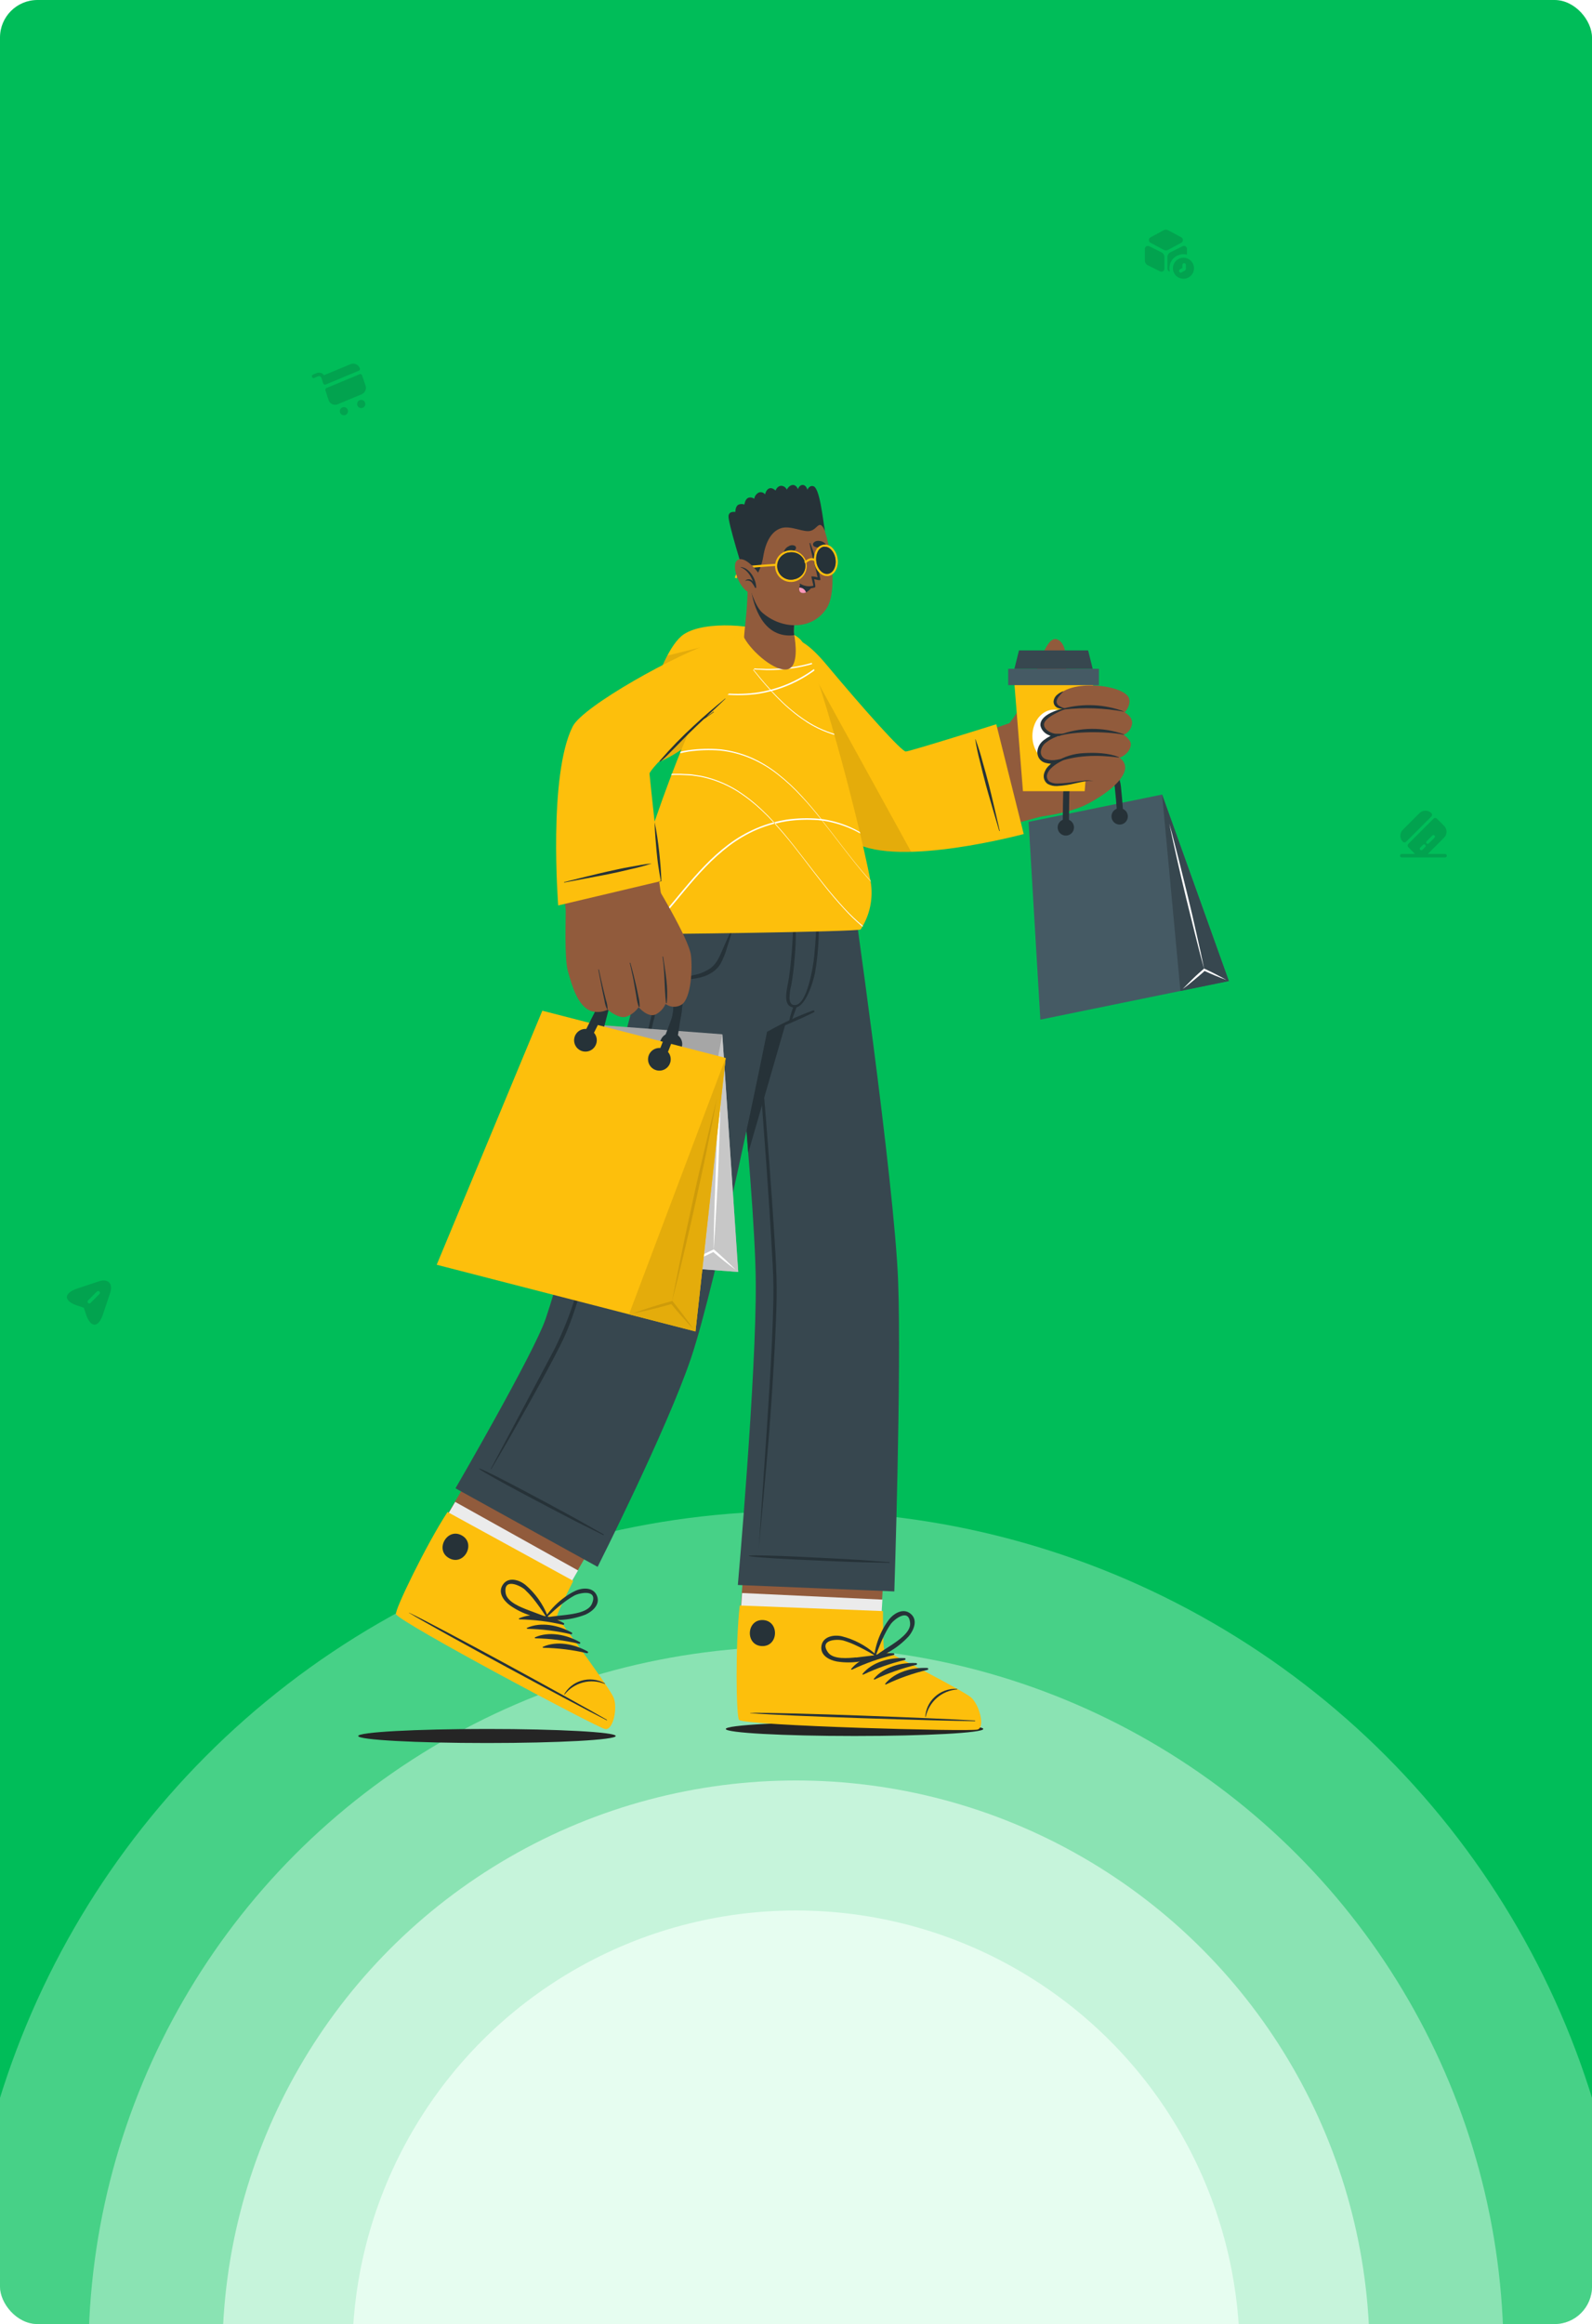 <svg width="680" height="992" viewBox="0 0 680 992" fill="none" xmlns="http://www.w3.org/2000/svg">
<g clip-path="url(#clip0_61_52503)">
<rect width="680" height="992" rx="16" fill="#00BD59"/>
<circle opacity="0.3" cx="340" cy="1001" r="356" fill="#EEFFF5"/>
<g opacity="0.4" filter="url(#filter0_d_61_52503)">
<circle cx="340" cy="1001" r="302.216" fill="#EEFFF5"/>
</g>
<g opacity="0.6" filter="url(#filter1_d_61_52503)">
<circle cx="340" cy="1001" r="245.017" fill="#EEFFF5"/>
</g>
<g opacity="0.8" filter="url(#filter2_d_61_52503)">
<circle cx="340" cy="1001" r="189.525" fill="#EEFFF5"/>
</g>
<g filter="url(#filter3_f_61_52503)">
<ellipse cx="365" cy="738" rx="55" ry="3" fill="#252525"/>
</g>
<g filter="url(#filter4_f_61_52503)">
<ellipse cx="208" cy="741" rx="55" ry="3" fill="#252525"/>
</g>
<path d="M319.581 642.679C319.581 642.679 315.217 702.419 315.217 702.463C315.217 714.099 315.305 724.427 315.886 729.722C315.88 729.75 315.88 729.78 315.886 729.809C315.886 731.065 316.174 732.304 316.73 733.431V733.504C320.207 735.875 413.708 739.075 416.995 738.086C420.282 737.096 417.751 727.627 414.217 724.601C410.682 721.576 375.423 704.354 375.423 704.354L379.147 644.628L319.581 642.679Z" fill="#915B3C"/>
<path d="M417.14 738.056C413.839 739.045 320.352 735.845 316.876 733.46V733.387C316.324 732.264 316.036 731.031 316.032 729.78C316.025 729.751 316.025 729.721 316.032 729.692C315.465 724.383 315.305 714.128 315.363 702.433C315.363 702.433 316.105 692.062 316.977 679.975L376.906 682.782L375.568 704.324C375.568 704.324 410.798 721.561 414.348 724.572C417.897 727.583 420.442 737.111 417.14 738.056Z" fill="#EBEBEB"/>
<path d="M417.548 738.245C414.188 739.235 319.246 736.602 315.726 734.173C314.374 733.256 314.068 701.43 315.988 685.298L377.154 687.684C377.154 687.684 377.066 704.092 377.794 704.455C383.801 707.539 411.584 721.809 414.784 724.543C418.275 727.612 420.908 737.256 417.548 738.245Z" fill="#FDBF0C"/>
<path d="M416.326 734.391C400.442 733.402 336.251 730.9 320.468 731.132C320.337 731.132 320.337 731.22 320.468 731.234C336.192 732.558 400.398 734.536 416.326 734.653C416.66 734.667 416.66 734.42 416.326 734.391Z" fill="#263238"/>
<path d="M408.791 720.892C407.024 720.782 405.254 721.038 403.591 721.647C401.929 722.255 400.411 723.202 399.133 724.427C396.81 726.605 395.419 729.596 395.249 732.776C395.249 732.878 395.424 732.878 395.438 732.776C396.107 729.657 397.768 726.837 400.172 724.74C402.577 722.643 405.595 721.379 408.777 721.14C408.809 721.141 408.842 721.13 408.866 721.108C408.891 721.087 408.906 721.056 408.908 721.023C408.91 720.99 408.898 720.958 408.877 720.934C408.855 720.909 408.824 720.894 408.791 720.892Z" fill="#263238"/>
<path d="M381.576 705.662C375.205 705.328 367.743 707.306 363.582 712.354C363.422 712.557 363.713 712.775 363.902 712.688C369.577 709.978 375.527 707.886 381.648 706.448C381.753 706.438 381.849 706.388 381.916 706.307C381.982 706.227 382.014 706.123 382.005 706.019C381.995 705.915 381.945 705.819 381.864 705.752C381.784 705.685 381.68 705.653 381.576 705.662Z" fill="#263238"/>
<path d="M386.405 707.757C380.048 707.437 372.586 709.401 368.426 714.463C368.266 714.652 368.543 714.884 368.746 714.797C374.421 712.087 380.37 709.995 386.492 708.557C386.586 708.532 386.668 708.474 386.722 708.393C386.777 708.313 386.801 708.216 386.791 708.12C386.78 708.023 386.736 707.934 386.665 707.867C386.594 707.801 386.502 707.762 386.405 707.757Z" fill="#263238"/>
<path d="M391.249 709.866C384.893 709.532 377.431 711.51 373.27 716.557C373.11 716.761 373.387 716.979 373.59 716.892C379.265 714.182 385.215 712.09 391.336 710.652C391.388 710.646 391.438 710.63 391.483 710.605C391.529 710.58 391.569 710.546 391.601 710.506C391.634 710.465 391.658 710.419 391.672 710.369C391.687 710.319 391.691 710.267 391.686 710.215C391.68 710.164 391.664 710.114 391.639 710.068C391.614 710.023 391.58 709.983 391.54 709.951C391.499 709.918 391.453 709.894 391.403 709.88C391.353 709.865 391.301 709.861 391.249 709.866Z" fill="#263238"/>
<path d="M396.093 711.961C389.736 711.641 382.274 713.605 378.114 718.667C377.954 718.856 378.23 719.089 378.419 719.001C384.1 716.293 390.054 714.201 396.18 712.761C396.274 712.736 396.355 712.678 396.41 712.598C396.465 712.517 396.489 712.42 396.478 712.324C396.468 712.227 396.423 712.138 396.353 712.071C396.282 712.005 396.19 711.966 396.093 711.961Z" fill="#263238"/>
<path d="M325.851 691.509C318.709 691.262 318.301 702.375 325.458 702.623C332.614 702.87 333.007 691.815 325.851 691.509Z" fill="#263238"/>
<path d="M389.081 688.935C385.969 686.142 381.809 688.586 379.728 691.291C378.759 692.555 377.898 693.898 377.154 695.306C375.4 698.545 374.186 702.048 373.561 705.677C373.5 705.945 373.461 706.218 373.445 706.492C373.418 706.562 373.418 706.64 373.445 706.71C373.445 706.943 373.372 707.161 373.343 707.365C373.342 707.39 373.348 707.415 373.358 707.439C373.369 707.462 373.384 707.483 373.404 707.5C373.423 707.516 373.446 707.528 373.471 707.535C373.495 707.542 373.521 707.543 373.546 707.539C373.579 707.694 373.655 707.837 373.765 707.951C373.876 708.064 374.017 708.143 374.172 708.179C374.25 708.213 374.334 708.23 374.419 708.23C374.504 708.23 374.588 708.213 374.666 708.179C375.947 707.365 377.285 706.565 378.638 705.75L379.35 705.328C382.68 703.491 385.687 701.123 388.252 698.317C390.347 695.728 392.092 691.51 389.081 688.935ZM380.776 702.172L377.648 704.194C376.645 704.848 375.656 705.503 374.739 706.201C374.621 706.263 374.509 706.336 374.405 706.419C374.303 706.506 374.172 706.579 374.056 706.666C374.056 706.535 374.157 706.434 374.201 706.303C375.205 703.815 376.107 701.284 377.285 698.884C377.488 698.39 377.75 697.91 377.997 697.43C378.72 695.971 379.546 694.566 380.47 693.226C381.925 691.19 388.398 686.084 388.747 693.037C388.921 696.819 383.452 700.368 380.776 702.172Z" fill="#263238"/>
<path d="M374.711 707.044C374.729 707.027 374.745 707.005 374.755 706.982C374.765 706.958 374.771 706.932 374.771 706.906C374.771 706.88 374.765 706.855 374.755 706.831C374.745 706.807 374.729 706.786 374.711 706.768L374.332 706.419L374.216 706.288C374.216 706.288 374.216 706.288 374.143 706.288L373.532 705.721C369.525 702.233 364.75 699.741 359.597 698.448C356.266 697.662 351.51 698.448 350.87 702.521C350.23 706.594 354.201 708.586 357.415 709.197C360.682 709.721 364.011 709.721 367.278 709.197C369.59 708.906 371.903 708.528 374.143 708.252C374.278 708.24 374.407 708.193 374.518 708.116C374.629 708.039 374.717 707.934 374.775 707.812C374.832 707.689 374.856 707.554 374.845 707.419C374.834 707.285 374.787 707.156 374.711 707.044ZM365.663 707.452C362.463 707.757 355.975 708.455 353.706 705.357C349.619 699.713 357.823 699.539 360.237 700.252C361.805 700.717 363.341 701.285 364.834 701.953C367.779 703.31 370.649 704.825 373.431 706.492L373.751 706.681H373.401H372.441C370.274 706.957 367.947 707.248 365.663 707.51V707.452Z" fill="#263238"/>
<path d="M315.159 676.542L381.998 679.291C381.998 679.291 385.096 585.979 383.612 546.705C381.998 504.071 363.67 377.173 363.67 377.173H308.396C308.396 377.173 322.52 504.566 322.81 547.229C323.116 586.779 315.159 676.542 315.159 676.542Z" fill="#37474F"/>
<path d="M352.818 377.173L319.61 492.085C315.683 437.727 308.41 377.173 308.41 377.173H352.818Z" fill="#263238"/>
<path d="M318.898 383.427L322.404 421.247L325.662 459.153C327.742 484.419 329.72 509.7 331.218 535.039C331.582 541.367 331.815 547.723 331.713 554.094C331.611 560.465 331.335 566.778 331.015 573.12C330.365 585.795 329.55 598.45 328.571 611.085C327.611 623.74 324.076 660.978 324.076 660.978C324.076 660.978 326.636 623.667 327.466 611.012C328.295 598.357 329.109 585.717 329.706 573.048C329.996 566.72 330.229 560.393 330.346 554.065C330.462 547.738 330.171 541.439 329.778 535.156C328.396 509.846 326.404 484.565 324.556 459.284L318.898 383.427Z" fill="#263238"/>
<path d="M379.917 666.781C369.735 666.098 372.644 666.141 362.462 665.574C357.459 665.283 324.643 663.45 319.959 664.003C319.937 664.011 319.918 664.026 319.904 664.046C319.891 664.065 319.883 664.089 319.883 664.112C319.883 664.136 319.891 664.159 319.904 664.179C319.918 664.198 319.937 664.213 319.959 664.221C324.585 665.21 357.429 666.461 362.419 666.651C372.601 667.029 369.692 666.811 379.874 667.087C379.909 667.082 379.941 667.067 379.966 667.042C379.991 667.018 380.007 666.985 380.012 666.951C380.017 666.916 380.01 666.881 379.993 666.85C379.976 666.82 379.95 666.795 379.917 666.781Z" fill="#263238"/>
<path d="M213.382 608.802L182.835 660.396C177.57 670.84 173.133 680.106 171.286 685.124C171.28 685.153 171.28 685.183 171.286 685.211C170.73 686.338 170.436 687.577 170.428 688.833C170.428 688.833 170.428 688.906 170.428 688.921C172.479 692.601 254.794 737.126 258.14 737.708C261.485 738.289 263.478 728.674 261.66 724.398C259.841 720.121 235.957 688.993 235.957 688.993L265.907 637.181L213.382 608.802Z" fill="#915B3C"/>
<path d="M258.27 737.692C254.881 737.096 172.609 692.6 170.558 688.891C170.556 688.857 170.556 688.823 170.558 688.789C170.568 687.537 170.861 686.304 171.416 685.182C173.278 680.178 177.715 670.912 182.966 660.454L194.428 641.079L246.895 670.33L236.102 689.022C236.102 689.022 259.957 720.15 261.804 724.427C263.652 728.703 261.586 738.289 258.27 737.692Z" fill="#EBEBEB"/>
<path d="M258.503 738.056C255.055 737.431 171.227 692.775 169.147 689.022C168.347 687.567 182.239 658.97 191.155 645.384L244.859 674.782C244.859 674.782 237.469 689.386 237.906 690.055C241.906 695.495 260.408 720.601 262.052 724.514C263.943 728.849 261.95 738.623 258.503 738.056Z" fill="#FDBF0C"/>
<path d="M259.128 734.027C245.339 726.056 189.002 695.204 174.762 688.382C174.646 688.382 174.602 688.382 174.762 688.47C188.246 696.659 244.844 727.045 259.041 734.246C259.303 734.406 259.419 734.187 259.128 734.027Z" fill="#263238"/>
<path d="M258.387 718.579C256.862 717.693 255.169 717.133 253.416 716.935C251.664 716.737 249.889 716.906 248.205 717.43C245.155 718.349 242.577 720.407 241.004 723.176C241.004 723.263 241.121 723.35 241.179 723.278C243.158 720.78 245.892 718.99 248.973 718.175C252.053 717.359 255.315 717.562 258.27 718.754C258.294 718.769 258.322 718.775 258.349 718.769C258.376 718.764 258.4 718.748 258.416 718.725C258.431 718.702 258.437 718.673 258.431 718.646C258.426 718.619 258.41 718.595 258.387 718.579Z" fill="#263238"/>
<path d="M240.815 692.804C235.259 689.677 227.724 688.106 221.731 690.782C221.498 690.899 221.731 691.219 221.862 691.219C228.152 691.331 234.413 692.111 240.539 693.546C240.63 693.557 240.721 693.537 240.799 693.489C240.877 693.442 240.937 693.369 240.969 693.284C241.001 693.198 241.003 693.104 240.975 693.017C240.947 692.93 240.891 692.855 240.815 692.804Z" fill="#263238"/>
<path d="M244.219 696.848C238.662 693.721 231.128 692.15 225.135 694.826C224.902 694.928 225.047 695.263 225.266 695.263C231.552 695.368 237.808 696.148 243.928 697.59C244.02 697.605 244.115 697.588 244.196 697.542C244.277 697.496 244.34 697.424 244.374 697.337C244.408 697.25 244.411 697.154 244.383 697.065C244.355 696.976 244.297 696.899 244.219 696.848Z" fill="#263238"/>
<path d="M247.608 700.891C242.066 697.749 234.517 696.193 228.524 698.869C228.291 698.971 228.451 699.291 228.655 699.306C234.947 699.403 241.209 700.184 247.332 701.633C247.43 701.67 247.539 701.666 247.635 701.622C247.73 701.579 247.804 701.499 247.841 701.4C247.878 701.302 247.874 701.193 247.83 701.098C247.787 701.002 247.707 700.928 247.608 700.891Z" fill="#263238"/>
<path d="M250.998 704.921C245.441 701.793 237.906 700.237 231.913 702.913C231.681 703.015 231.826 703.335 232.044 703.35C238.335 703.451 244.596 704.226 250.721 705.663C250.812 705.673 250.904 705.653 250.982 705.606C251.06 705.558 251.119 705.486 251.151 705.4C251.183 705.315 251.185 705.221 251.158 705.134C251.13 705.047 251.073 704.972 250.998 704.921Z" fill="#263238"/>
<path d="M197.177 655.348C190.893 651.945 185.54 661.705 191.882 665.123C198.224 668.542 203.504 658.767 197.177 655.348Z" fill="#263238"/>
<path d="M254.983 681.182C253.456 677.298 248.641 677.632 245.572 679.131C244.134 679.821 242.761 680.639 241.47 681.574C238.465 683.691 235.822 686.28 233.644 689.24C233.466 689.46 233.306 689.693 233.164 689.938C233.134 689.958 233.108 689.983 233.088 690.013C233.068 690.043 233.054 690.077 233.048 690.113C232.902 690.302 232.786 690.477 232.669 690.651C232.654 690.673 232.645 690.698 232.642 690.725C232.64 690.751 232.644 690.778 232.654 690.802C232.664 690.827 232.68 690.848 232.7 690.865C232.721 690.882 232.745 690.893 232.771 690.898C232.73 691.053 232.734 691.216 232.783 691.368C232.832 691.521 232.924 691.655 233.048 691.757C233.11 691.813 233.184 691.855 233.264 691.88C233.345 691.906 233.43 691.913 233.513 691.902L238.153 691.495H238.982C242.783 691.334 246.532 690.552 250.081 689.182C253.092 687.829 256.481 684.862 254.983 681.182ZM241.659 689.327L237.95 689.749C236.771 689.88 235.579 690.026 234.415 690.215H234.022H233.6L233.891 689.967C235.884 688.178 237.833 686.316 239.957 684.687C240.364 684.353 240.801 684.033 241.237 683.713C242.537 682.733 243.903 681.844 245.324 681.051C247.55 679.873 255.608 678.142 252.83 684.571C251.346 688.164 244.859 688.906 241.659 689.327Z" fill="#263238"/>
<path d="M234.051 690.986C234.168 690.986 234.241 690.869 234.197 690.753C234.154 690.588 234.096 690.427 234.022 690.273V690.098C233.935 689.822 233.833 689.56 233.731 689.298C231.704 684.384 228.544 680.018 224.509 676.556C221.877 674.374 217.236 672.891 214.851 676.309C212.465 679.727 215.127 683.218 217.76 685.197C220.45 687.107 223.425 688.58 226.575 689.56C228.771 690.331 231.011 691.015 233.15 691.786C233.263 691.803 233.379 691.795 233.49 691.762C233.6 691.729 233.702 691.673 233.788 691.597C233.874 691.52 233.942 691.426 233.987 691.321C234.033 691.215 234.055 691.101 234.051 690.986ZM225.775 687.32C222.778 686.171 216.655 683.902 216 680.12C214.851 673.254 222.255 676.789 224.131 678.462C225.325 679.578 226.447 680.768 227.491 682.026C229.516 684.557 231.404 687.193 233.15 689.924C233.222 690.017 233.29 690.115 233.353 690.215L233.033 690.098L232.146 689.72C230.051 688.891 227.913 688.149 225.775 687.32Z" fill="#263238"/>
<path d="M358.012 377.129C357.765 378.263 353.895 396.184 349.895 411.588C346.986 422.847 343.975 432.738 342.259 433.756C340.309 434.905 330.826 439.109 327.64 440.433C327.64 440.433 306.301 546.981 295.028 580.073C284.628 610.62 255.26 668.803 255.26 668.803L194.56 635.275C194.56 635.275 227.928 577.819 233.048 562.982C241.005 539.97 270.78 427.705 270.78 427.705C270.78 427.705 270.547 392.533 282.417 377.187L358.012 377.129Z" fill="#37474F"/>
<path d="M257.863 654.941C248.932 649.966 251.565 651.275 242.59 646.388C238.226 644.002 209.324 628.322 204.771 626.809C204.684 626.809 204.596 626.925 204.684 626.998C208.436 629.907 237.586 645.035 242.023 647.362C251.085 652.075 248.54 650.621 257.66 655.232C257.893 655.305 258.023 655.043 257.863 654.941Z" fill="#263238"/>
<path d="M286.795 417.857C288.497 417.421 290.33 417.29 292.075 417.014C293.53 416.781 294.883 416.534 296.279 416.228C298.949 415.744 301.481 414.681 303.697 413.116C306.112 411.225 307.334 408.374 308.498 405.639C309.196 404.01 309.952 402.395 310.636 400.781C310.985 399.995 311.349 399.21 311.712 398.439C312.202 397.529 312.639 396.591 313.021 395.631C313.021 395.486 313.298 395.559 313.239 395.631C313.005 396.294 312.806 396.969 312.643 397.653L311.945 400.01C311.509 401.464 311.087 402.817 310.621 404.199C309.938 406.728 308.962 409.169 307.712 411.472C305.123 415.588 300.526 417.29 295.915 417.814C294.592 417.988 293.268 418.076 291.93 418.148C290.256 418.301 288.571 418.301 286.897 418.148C286.847 418.121 286.81 418.076 286.791 418.022C286.772 417.969 286.774 417.91 286.795 417.857Z" fill="#263238"/>
<path d="M347.32 431.298C340.543 433.761 333.992 436.808 327.742 440.404C327.509 440.549 327.742 440.927 327.931 440.811C334.52 437.989 341.24 435.269 347.669 432.083C347.755 432.026 347.817 431.941 347.845 431.842C347.874 431.743 347.866 431.638 347.825 431.544C347.783 431.45 347.71 431.374 347.617 431.329C347.525 431.284 347.42 431.273 347.32 431.298Z" fill="#263238"/>
<path d="M349.299 386.147C349.299 385.929 348.877 385.871 348.877 386.147C348.884 393.502 348.515 400.853 347.771 408.17C347.466 411.574 344.746 430.323 338.855 428.956C337.865 428.738 337.4 427.763 337.211 426.28C337.223 424.314 337.487 422.359 337.996 420.461C338.651 416.534 339.175 412.592 339.451 408.635C340.133 401.248 340.05 393.809 339.204 386.438C339.204 386.388 339.184 386.34 339.148 386.305C339.113 386.269 339.065 386.249 339.015 386.249C338.964 386.249 338.916 386.269 338.881 386.305C338.845 386.34 338.825 386.388 338.825 386.438C339.001 396.685 338.403 406.93 337.036 417.087C336.294 421.959 333.836 429.305 338.942 430.061C344.047 430.818 347.509 418.512 348.135 415.152C349.776 405.575 350.167 395.825 349.299 386.147Z" fill="#263238"/>
<path d="M339.014 429.436C338.489 430.7 338.046 431.998 337.691 433.32C337.308 434.342 337.12 435.428 337.138 436.52C337.138 436.723 337.429 436.753 337.545 436.607C338.153 435.643 338.613 434.594 338.912 433.494C339.363 432.302 339.829 431.109 340.251 429.887C340.31 429.723 340.303 429.542 340.229 429.384C340.155 429.226 340.022 429.103 339.858 429.043C339.694 428.983 339.513 428.991 339.355 429.065C339.197 429.139 339.074 429.272 339.014 429.436Z" fill="#263238"/>
<path d="M209.687 626.911C218.56 610.183 232.524 584.073 236.858 575.797C240.932 567.601 244.238 559.045 246.735 550.24C252.234 532.377 257.441 514.437 262.357 496.42C267.274 478.402 271.885 460.288 276.191 442.076C277.282 437.524 278.474 432.985 279.347 428.389C280.132 423.753 280.132 419.017 279.347 414.381C278.676 410.045 278.642 405.635 279.245 401.29C279.941 396.967 280.962 392.702 282.3 388.533C282.998 386.337 283.754 384.169 284.496 381.987C284.52 381.948 284.556 381.918 284.598 381.902C284.641 381.885 284.688 381.884 284.731 381.897C284.775 381.91 284.813 381.938 284.839 381.976C284.865 382.013 284.877 382.058 284.875 382.104C282.184 390.831 279.434 399.806 280.016 409.13C280.293 413.625 281.471 418.017 281.398 422.527C281.115 427.012 280.354 431.454 279.129 435.778C274.891 454.057 270.333 472.274 265.456 490.427C260.578 508.58 255.419 526.637 249.979 544.596C247.332 553.323 244.844 562.211 241.091 570.56C237.339 578.91 223.098 604.481 213.541 620.816L209.876 627.013C209.803 627.173 209.614 627.042 209.687 626.911Z" fill="#263238"/>
<path d="M336.993 290.246C342.302 312.734 355.044 345.623 363.815 355.703C373.576 366.976 417.781 356.008 445.04 348.43C450.465 346.975 440.24 305.607 434.538 307.498C419.643 312.473 388.093 324.953 385.082 323.236C382.565 321.782 363.263 299.178 353.386 285.839C337.633 264.675 333.24 274.406 336.993 290.246Z" fill="#915B3C"/>
<path d="M433.738 348.983C428.938 347.921 423.134 316.109 426.465 312.356C427.705 311.211 429.088 310.234 430.581 309.447C434.922 303.961 438.435 297.87 441.011 291.366C443.818 283.511 447.091 271.526 451.367 272.878C457.607 274.828 455.295 290.479 453.433 299.381C458.146 297.926 462.349 297.068 464.968 297.475C473.695 298.828 472.575 338.539 464.793 343.004C457.331 347.281 438.523 350.059 433.738 348.983Z" fill="#915B3C"/>
<path d="M524.882 418.759L444.37 435.225L439.352 350.815L496.372 339.15L524.882 418.759Z" fill="#455A64"/>
<path d="M496.372 339.15L504.198 422.992L524.882 418.759L496.372 339.15Z" fill="#37474F"/>
<path d="M456.56 353.186H453.942C453.942 353.114 453.942 345.913 454.116 338.641C454.251 335.189 455.692 331.918 458.146 329.488C460.601 327.057 463.886 325.65 467.339 325.549C472.11 325.346 477.972 327.906 478.786 335.731C479.645 344.153 479.819 348.168 479.819 348.343L477.201 348.444C477.201 348.444 477.026 344.328 476.168 335.993C475.557 329.957 471.266 327.964 467.44 328.124C464.656 328.199 462.004 329.328 460.019 331.282C458.035 333.237 456.866 335.872 456.749 338.655C456.604 345.943 456.56 353.114 456.56 353.186Z" fill="#263238"/>
<path d="M505.158 422.134C506.612 420.679 508.067 419.225 509.521 417.77C510.976 416.315 512.547 414.963 514.103 413.595L514.322 413.406L514.569 413.537C516.14 414.279 517.711 414.992 519.253 415.821C520.795 416.65 522.336 417.421 523.849 418.294C522.205 417.712 520.591 417.072 518.976 416.403C517.362 415.734 515.791 415.035 514.205 414.308H514.671C513.129 415.763 511.572 417.028 509.987 418.352C508.401 419.676 506.83 420.956 505.158 422.134Z" fill="white"/>
<path d="M514.423 413.93C512.969 408.766 511.674 403.588 510.365 398.41C509.056 393.231 507.79 388.024 506.51 382.831C505.23 377.638 504.037 372.431 502.859 367.209L501.114 359.383C500.561 356.765 499.979 354.161 499.441 351.543C500.168 354.117 500.896 356.707 501.521 359.281L503.514 367.049C504.837 372.242 506.074 377.434 507.368 382.627C508.663 387.82 509.827 393.028 511.005 398.25C512.183 403.472 513.361 408.679 514.423 413.93Z" fill="white"/>
<path d="M458.669 352.474C458.808 353.15 458.743 353.853 458.482 354.492C458.221 355.132 457.777 355.68 457.205 356.066C456.632 356.453 455.958 356.662 455.268 356.665C454.577 356.669 453.901 356.468 453.325 356.087C452.749 355.706 452.298 355.163 452.031 354.526C451.763 353.89 451.691 353.188 451.822 352.51C451.954 351.832 452.283 351.208 452.769 350.717C453.255 350.227 453.876 349.891 454.553 349.754C455.459 349.569 456.402 349.752 457.174 350.262C457.946 350.772 458.484 351.567 458.669 352.474Z" fill="#263238"/>
<path d="M481.666 347.775C481.804 348.452 481.739 349.154 481.479 349.794C481.218 350.433 480.773 350.981 480.201 351.368C479.629 351.755 478.955 351.963 478.264 351.967C477.574 351.971 476.898 351.769 476.321 351.389C475.745 351.008 475.295 350.465 475.027 349.828C474.76 349.191 474.687 348.489 474.819 347.811C474.95 347.133 475.28 346.51 475.766 346.019C476.252 345.528 476.873 345.193 477.549 345.055C478.456 344.871 479.399 345.053 480.17 345.563C480.942 346.073 481.48 346.869 481.666 347.775Z" fill="#263238"/>
<path d="M467.12 289.795L463.309 337.724H436.937L433.126 289.795H467.12Z" fill="#FDBF0C"/>
<path d="M469.389 285.475H430.639V292.457H469.389V285.475Z" fill="#455A64"/>
<path d="M466.727 285.475H433.286L435.25 277.62H464.778L466.727 285.475Z" fill="#37474F"/>
<path d="M459.28 314.189C459.28 320.4 455.178 325.447 450.131 325.447C445.083 325.447 440.967 320.4 440.967 314.189C440.967 307.978 445.069 302.916 450.131 302.916C455.193 302.916 459.28 307.963 459.28 314.189Z" fill="white"/>
<path d="M451.163 298.028C448.937 302.043 454.945 302.392 454.945 302.392C454.945 302.392 446.217 303.992 445.49 309.025C444.763 314.058 452.094 314 452.617 314.014C452.152 314.101 444.152 315.789 443.963 320.909C443.773 326.029 451.105 325.127 451.57 325.055C451.163 325.273 445.752 328.284 446.537 332.211C447.832 338.946 461.767 331.615 467.003 333.477C467.003 333.477 464.851 342.699 464.836 342.975C464.836 342.975 478.247 336.269 480.386 329.084C480.711 328.042 480.671 326.92 480.272 325.904C479.872 324.888 479.137 324.039 478.189 323.498C478.189 323.498 482.757 321.811 483.018 317.796C483.149 315.716 479.964 313.665 479.964 313.665C480.975 313.229 481.848 312.524 482.487 311.626C483.125 310.728 483.505 309.673 483.586 308.574C483.586 305.665 480.4 304.094 480.4 304.094C480.4 304.094 483.193 301.054 482.262 298.115C480.4 292.166 455.934 289.446 451.163 298.028Z" fill="#915B3C"/>
<path d="M479.935 303.745C480.008 303.745 480.052 303.658 479.935 303.628C471.808 300.628 462.96 300.172 454.567 302.319C454.306 302.392 454.32 302.858 454.567 302.828C463.023 301.901 471.569 302.209 479.935 303.745Z" fill="#263238"/>
<path d="M480.095 313.621C480.182 313.621 480.211 313.491 480.095 313.447C471.104 310.232 461.259 310.34 452.342 313.752C452.036 313.869 451.891 314.305 452.254 314.174C458.436 312.152 472.298 312.065 480.095 313.621Z" fill="#263238"/>
<path d="M451.032 325.52C459.76 322.262 468.691 322.145 477.855 323.338C477.986 323.338 477.986 323.193 477.855 323.149C473.491 321.345 467.6 321.185 462.989 321.462C458.694 321.634 454.518 322.922 450.872 325.2C450.77 325.302 450.843 325.578 451.032 325.52Z" fill="#263238"/>
<path d="M454.815 302.276C454.495 302.363 454.975 302.727 454.669 302.828C453.346 303.25 445.607 306.48 445.942 309.461C446.174 311.847 449.549 313.185 451.033 313.2H454.8L451.251 314.48C449.676 315.038 448.202 315.848 446.887 316.88C446.251 317.322 445.715 317.894 445.317 318.559C444.918 319.223 444.665 319.965 444.574 320.735C444.495 321.451 444.664 322.173 445.053 322.779C445.442 323.386 446.028 323.84 446.713 324.066C448.254 324.54 449.891 324.615 451.469 324.284L455.833 323.513L451.949 325.666C450.891 326.267 449.914 327.001 449.04 327.847C448.161 328.618 447.529 329.629 447.222 330.757C447.116 331.272 447.152 331.807 447.326 332.304C447.5 332.801 447.806 333.242 448.211 333.579C449.235 334.185 450.411 334.483 451.6 334.437C454.181 334.385 456.754 334.132 459.295 333.68C460.59 333.491 461.884 333.302 463.193 333.186C464.494 332.986 465.823 333.066 467.092 333.419C465.811 333.207 464.501 333.252 463.237 333.549C461.957 333.768 460.677 334.044 459.411 334.32C456.851 334.962 454.236 335.362 451.6 335.513C450.174 335.616 448.749 335.303 447.498 334.611C446.858 334.16 446.364 333.531 446.078 332.802C445.791 332.073 445.723 331.276 445.884 330.509C446.215 329.09 446.965 327.803 448.036 326.815C449.014 325.85 450.114 325.019 451.309 324.342L451.818 325.724C449.956 326.142 448.017 326.072 446.189 325.52C445.186 325.178 444.333 324.5 443.774 323.6C443.27 322.717 443.032 321.706 443.091 320.691C443.206 319.718 443.524 318.78 444.025 317.937C444.526 317.095 445.199 316.368 446 315.803C447.467 314.697 449.103 313.833 450.844 313.243L451.062 314.552C449.156 314.48 445.244 313.389 444.414 309.723C443.993 304.792 453.186 302.567 454.815 302.276Z" fill="#263238"/>
<path d="M454.946 302.378C454.027 302.142 453.149 301.77 452.342 301.272C452.016 301.077 451.748 300.8 451.564 300.468C451.38 300.136 451.287 299.761 451.295 299.381C451.434 298.556 451.808 297.789 452.371 297.17C452.953 296.457 453.607 295.716 454.306 295.017C453.326 295.31 452.419 295.805 451.644 296.472C451.191 296.823 450.814 297.262 450.534 297.761C450.254 298.261 450.078 298.812 450.015 299.381C449.999 300 450.171 300.608 450.509 301.127C450.853 301.608 451.328 301.982 451.877 302.203C452.854 302.591 453.931 302.652 454.946 302.378Z" fill="#263238"/>
<path d="M425.548 309.141L437.272 356.008C437.272 356.008 384.02 370.365 365.11 359.659C357.313 355.296 339.8 307.876 335.305 291.177C330.811 274.479 336.135 263.54 352.862 283.526C369.59 303.512 385.14 320.822 386.9 320.778C388.66 320.735 425.548 309.141 425.548 309.141Z" fill="#FDBF0C"/>
<path d="M416.559 315.6C417.081 318.832 417.766 322.036 418.61 325.2C419.381 328.502 420.253 331.775 421.111 335.062C421.97 338.35 425.824 351.324 426.784 354.568C426.778 354.586 426.776 354.605 426.778 354.623C426.78 354.642 426.787 354.66 426.798 354.675C426.809 354.691 426.823 354.703 426.84 354.712C426.856 354.721 426.875 354.725 426.893 354.725C426.912 354.725 426.931 354.721 426.947 354.712C426.964 354.703 426.978 354.691 426.989 354.675C427 354.66 427.007 354.642 427.009 354.623C427.011 354.605 427.009 354.586 427.003 354.568C426.246 351.252 423.235 338.16 422.377 334.96C421.519 331.76 420.69 328.531 419.744 325.331C418.898 322.052 417.884 318.818 416.704 315.643C416.675 315.512 416.559 315.512 416.559 315.6Z" fill="#263238"/>
<path opacity="0.1" d="M389.183 363.587C379.655 363.834 370.855 362.874 365.167 359.659C357.371 355.296 339.858 307.89 335.377 291.177C332.468 280.515 333.632 272.18 339.174 272.777L389.183 363.587Z" fill="black"/>
<path d="M331.742 271.016C323.567 266.653 301.079 264.704 292.031 270.784C280.598 278.449 270.067 322.887 274.736 325.52C283.056 330.204 311.857 304.385 318.141 293.795C324.425 283.206 331.742 271.016 331.742 271.016Z" fill="#FDBF0C"/>
<path opacity="0.1" d="M331.741 271.017C331.741 271.017 324.468 283.191 318.141 293.795C311.813 304.399 283.056 330.16 274.736 325.506C271.07 323.44 276.83 295.396 285.034 279.846L327.45 269.315C328.934 269.736 330.372 270.306 331.741 271.017Z" fill="black"/>
<path d="M273.078 398.657C273.325 398.919 366.754 397.784 367.626 396.722C371.587 390.659 373.1 383.319 371.859 376.183C365.619 344.401 349.051 284.239 342.898 274.275C339.044 268.049 323.436 265.911 316.716 271.686C304.163 282.377 279.507 345.637 271.158 378.54C268.176 390.133 272.816 398.424 273.078 398.657Z" fill="#FDBF0C"/>
<path d="M368.586 395.224C368.527 395.341 368.459 395.452 368.382 395.559C365.557 393.169 362.894 390.594 360.411 387.849C357.327 384.504 354.389 381.013 351.582 377.434C345.938 370.307 340.629 362.889 334.752 355.979C333.458 354.525 332.163 352.983 330.825 351.514L330.345 350.99C328.774 349.288 327.159 347.63 325.457 346.044C322.165 342.924 318.58 340.128 314.752 337.695C310.896 335.311 306.717 333.493 302.344 332.299C301.238 332.051 300.162 331.702 299.042 331.542L295.696 331.048C294.576 330.902 293.442 330.917 292.307 330.844L290.62 330.771H288.918C288.191 330.771 287.463 330.771 286.722 330.844C286.794 330.669 286.867 330.48 286.925 330.291C287.58 330.291 288.249 330.291 288.903 330.291H290.62L292.322 330.378C293.471 330.451 294.62 330.378 295.74 330.597L299.129 331.106C300.264 331.28 301.355 331.644 302.475 331.891C306.88 333.121 311.087 334.973 314.97 337.39C318.802 339.855 322.388 342.685 325.676 345.841C327.406 347.47 329.065 349.186 330.665 350.946L331.145 351.485C332.439 352.939 333.705 354.394 334.956 355.848C340.774 362.83 346.127 370.191 351.8 377.289C354.622 380.853 357.618 384.329 360.644 387.66C363.126 390.35 365.779 392.876 368.586 395.224ZM367.248 355.106C365.835 354.303 364.378 353.58 362.884 352.939C358.981 351.253 354.865 350.113 350.651 349.55H350.273L349.691 349.477C345.133 349.101 340.548 349.228 336.018 349.855C334.22 350.129 332.438 350.498 330.679 350.961C330.571 350.983 330.464 351.012 330.359 351.048C327.8 351.721 325.296 352.586 322.868 353.637C318.673 355.455 314.708 357.765 311.057 360.518C307.428 363.285 304.024 366.335 300.875 369.638C294.518 376.183 288.991 383.442 283.041 390.293C280.493 393.28 277.763 396.107 274.867 398.759H275.87C278.585 396.239 281.149 393.563 283.551 390.744C289.514 383.849 295.027 376.605 301.34 370.089C304.475 366.82 307.854 363.795 311.45 361.041C315.048 358.32 318.954 356.03 323.086 354.219C325.583 353.136 328.16 352.251 330.796 351.572H331.116C332.759 351.15 334.403 350.801 336.061 350.525C340.541 349.885 345.077 349.739 349.589 350.088L350.709 350.234H351.102C355.104 350.795 359.016 351.876 362.738 353.448C364.353 354.121 365.923 354.899 367.437 355.776C367.364 355.499 367.364 355.31 367.248 355.106ZM371.888 376.183C371.881 376.126 371.881 376.067 371.888 376.009C370.579 374.554 369.328 373.1 368.077 371.645C362.258 364.721 356.876 357.332 351.233 350.205V350.103C351.073 349.899 350.913 349.695 350.738 349.506C348.12 346.175 345.371 342.917 342.491 339.79C339.435 336.409 336.102 333.29 332.527 330.466C328.979 327.591 325.066 325.199 320.89 323.353C316.684 321.538 312.234 320.352 307.682 319.833C303.124 319.457 298.539 319.584 294.009 320.211C292.918 320.385 291.842 320.574 290.765 320.807C290.678 321.055 290.576 321.287 290.474 321.535C291.682 321.244 292.889 321.011 294.111 320.807C298.591 320.167 303.127 320.021 307.639 320.371C312.146 320.856 316.557 322.003 320.73 323.775C324.899 325.58 328.812 327.928 332.367 330.757C335.938 333.56 339.27 336.654 342.331 340.008C345.24 343.048 347.858 346.204 350.447 349.448L350.927 350.059L351.174 350.365C356.847 357.477 362.2 364.823 368.033 371.82C369.386 373.405 370.739 374.991 372.15 376.533C371.932 376.445 371.917 376.314 371.888 376.183ZM347.683 285.577C344.305 288.047 340.661 290.131 336.818 291.788C334.323 292.86 331.751 293.74 329.123 294.421L328.788 294.508C327.145 294.93 325.501 295.265 323.843 295.541C319.364 296.185 314.827 296.336 310.315 295.992C307.591 295.7 304.899 295.165 302.271 294.392L302.053 294.843C304.733 295.644 307.478 296.209 310.257 296.53C314.815 296.906 319.4 296.779 323.93 296.152C325.719 295.861 327.508 295.497 329.268 295.032C329.378 295.016 329.486 294.987 329.588 294.945C332.147 294.277 334.651 293.416 337.08 292.37C340.889 290.715 344.508 288.652 347.873 286.217C347.829 285.999 347.756 285.781 347.683 285.577ZM356.309 313.214C352.414 312.031 348.689 310.349 345.225 308.21C341.397 305.778 337.811 302.982 334.519 299.861C332.818 298.276 331.203 296.617 329.632 294.901L329.167 294.377C327.814 292.923 326.519 291.468 325.225 289.912C323.93 288.355 322.926 287.163 321.806 285.766L321.341 285.199C318.693 281.868 316.104 278.479 313.515 275.089C313.458 275.155 313.405 275.223 313.355 275.293C315.901 278.58 318.432 281.882 321.021 285.141L321.472 285.708C322.635 287.163 323.814 288.617 325.021 290.072C326.228 291.526 327.537 292.981 328.832 294.436C328.977 294.61 329.137 294.785 329.312 294.959C330.897 296.719 332.556 298.436 334.287 300.065C337.582 303.222 341.172 306.056 345.007 308.531C348.575 310.755 352.425 312.492 356.455 313.694C356.401 313.57 356.353 313.444 356.309 313.316V313.214ZM346.753 282.944C340.96 284.597 334.972 285.468 328.948 285.533H327.261L325.559 285.461C324.439 285.461 323.305 285.461 322.185 285.257L321.341 285.141H321.021L318.824 284.821C317.704 284.646 316.628 284.297 315.522 284.05C313.305 283.454 311.136 282.691 309.035 281.766L308.831 282.144C310.962 283.091 313.159 283.879 315.406 284.501C316.512 284.763 317.603 285.112 318.737 285.301L321.472 285.708H321.806H322.126C323.261 285.853 324.41 285.853 325.545 285.926L327.261 286.013H328.963C333.528 285.974 338.079 285.487 342.549 284.559C344.003 284.253 345.458 283.89 346.913 283.468C346.851 283.311 346.797 283.151 346.753 282.988V282.944Z" fill="white"/>
<path d="M315.319 542.923L216.771 535.505L238.721 436.214L308.512 441.48L315.319 542.923Z" fill="#A6A6A6"/>
<path d="M308.512 441.48L289.995 541.018L315.32 542.923L308.512 441.48Z" fill="#C7C7C7"/>
<path d="M256.365 444.898L252.888 444.011C252.888 443.924 255.317 434.411 257.863 424.81C260.612 414.439 271.085 410.017 279.682 411.719C286.067 413.014 293.02 418.308 291.522 429C289.937 440.447 288.86 445.815 288.817 446.047L285.296 445.335C285.296 445.335 286.402 439.822 287.973 428.505C289.122 420.287 284.075 416.257 278.969 415.239C272.06 413.785 263.579 417.377 261.368 425.712C258.779 435.313 256.394 444.796 256.365 444.898Z" fill="#263238"/>
<path d="M291.391 540.348C293.515 539.068 295.755 537.905 297.908 536.741C300.06 535.577 302.344 534.486 304.584 533.425L304.89 533.279L305.152 533.497C306.722 534.879 308.293 536.246 309.806 537.686C311.319 539.127 312.861 540.596 314.315 542.05C312.599 540.843 310.941 539.563 309.312 538.254C307.683 536.945 306.068 535.621 304.468 534.268H305.035C302.814 535.364 300.565 536.416 298.286 537.425C296.002 538.501 293.733 539.49 291.391 540.348Z" fill="white"/>
<path d="M304.817 533.89C304.817 527.461 305.021 521.032 305.21 514.602C305.399 508.173 305.661 501.758 305.879 495.329C306.097 488.9 306.446 482.485 306.795 476.07L307.333 466.426C307.552 463.226 307.741 460.011 307.988 456.811C307.988 460.026 307.901 463.241 307.842 466.455L307.595 476.099C307.421 482.529 307.144 488.943 306.926 495.373C306.708 501.802 306.359 508.217 306.01 514.646C305.661 521.075 305.297 527.475 304.817 533.89Z" fill="white"/>
<path d="M259.39 444.636C259.355 445.576 259.042 446.485 258.491 447.247C257.94 448.009 257.175 448.59 256.293 448.918C255.412 449.245 254.453 449.304 253.538 449.087C252.623 448.869 251.793 448.385 251.152 447.697C250.512 447.008 250.091 446.144 249.941 445.216C249.791 444.287 249.92 443.335 250.311 442.48C250.703 441.625 251.339 440.905 252.139 440.411C252.939 439.917 253.868 439.671 254.808 439.705C256.069 439.755 257.258 440.301 258.117 441.225C258.976 442.149 259.433 443.376 259.39 444.636Z" fill="#263238"/>
<path d="M291.406 445.873C291.368 446.812 291.053 447.719 290.5 448.479C289.947 449.239 289.181 449.818 288.3 450.143C287.418 450.469 286.46 450.525 285.546 450.307C284.632 450.088 283.803 449.603 283.164 448.913C282.526 448.224 282.105 447.361 281.957 446.433C281.808 445.505 281.938 444.554 282.329 443.699C282.721 442.845 283.357 442.126 284.157 441.632C284.957 441.139 285.885 440.894 286.824 440.927C287.45 440.95 288.066 441.096 288.635 441.357C289.205 441.618 289.717 441.989 290.143 442.448C290.568 442.908 290.899 443.447 291.116 444.035C291.333 444.622 291.431 445.247 291.406 445.873Z" fill="#263238"/>
<path d="M297.064 568.32L186.53 539.854L231.651 431.414L309.952 451.575L297.064 568.32Z" fill="#FDBF0C"/>
<path d="M309.952 451.575L268.671 561.004L297.065 568.32L309.952 451.575Z" fill="#FDBF0C"/>
<path opacity="0.1" d="M309.952 451.575L268.671 561.004L297.065 568.32L309.952 451.575Z" fill="black"/>
<path d="M251.695 444.84L248.437 443.226C248.437 443.138 252.917 434.193 257.514 425.189C262.488 415.472 273.863 413.334 281.994 416.883C288.075 419.545 293.835 426.309 290.053 436.622C285.995 447.662 283.769 452.782 283.667 452.986L280.336 451.531C280.336 451.531 282.62 446.28 286.635 435.371C289.544 427.443 285.384 422.352 280.525 420.228C273.951 417.319 264.758 419.05 260.757 426.861C256.175 435.836 251.739 444.753 251.695 444.84Z" fill="#263238"/>
<g opacity="0.1">
<path d="M270.387 560.596C273.078 559.564 275.812 558.691 278.532 557.818C281.252 556.945 284.031 556.16 286.794 555.418L287.187 555.302L287.42 555.607C288.875 557.498 290.446 559.375 291.871 561.324C293.297 563.273 294.78 565.193 296.104 567.215C294.402 565.484 292.787 563.695 291.187 561.877C289.587 560.058 288.031 558.226 286.504 556.364L287.115 556.567C284.365 557.353 281.587 558.022 278.809 558.764C276.031 559.506 273.223 560.015 270.387 560.596Z" fill="black"/>
<path d="M286.955 555.913C288.322 548.64 289.864 541.367 291.318 534.094C292.773 526.821 294.431 519.548 295.988 512.275C297.544 505.002 299.246 497.729 300.948 490.558L303.522 479.721C304.424 476.114 305.282 472.448 306.228 468.899C305.559 472.565 304.773 476.172 304.104 479.838L301.908 490.776C300.453 498.049 298.78 505.322 297.224 512.595C295.668 519.868 293.966 527.141 292.264 534.327C290.562 541.512 288.816 548.712 286.955 555.913Z" fill="black"/>
</g>
<path d="M254.75 445.247C254.509 446.175 253.999 447.01 253.284 447.647C252.569 448.284 251.681 448.696 250.733 448.828C249.784 448.961 248.818 448.81 247.955 448.393C247.092 447.977 246.373 447.314 245.887 446.489C245.401 445.663 245.171 444.712 245.225 443.756C245.28 442.8 245.616 441.881 246.193 441.116C246.769 440.351 247.56 439.774 248.464 439.458C249.368 439.143 250.346 439.102 251.273 439.342C251.89 439.499 252.47 439.777 252.98 440.16C253.489 440.543 253.917 441.022 254.241 441.571C254.564 442.12 254.775 442.727 254.862 443.358C254.95 443.989 254.912 444.631 254.75 445.247Z" fill="#263238"/>
<path d="M286.329 453.379C286.088 454.306 285.578 455.141 284.863 455.778C284.148 456.416 283.261 456.827 282.312 456.96C281.363 457.092 280.397 456.941 279.534 456.525C278.672 456.108 277.952 455.445 277.466 454.62C276.98 453.794 276.75 452.843 276.804 451.887C276.859 450.931 277.195 450.012 277.772 449.247C278.348 448.482 279.139 447.906 280.043 447.59C280.947 447.274 281.925 447.233 282.852 447.473C283.47 447.631 284.049 447.909 284.559 448.291C285.068 448.674 285.497 449.153 285.82 449.702C286.143 450.251 286.354 450.859 286.442 451.49C286.529 452.121 286.491 452.763 286.329 453.379Z" fill="#263238"/>
<path d="M305.791 275.337C295.056 279.701 251.186 303.759 246.153 311.702C236.917 326.044 240.117 376.285 241.557 387.646C242.182 392.591 282.983 389.842 282.692 384.518C282.489 380.925 274.838 335.135 276.001 331.324C277.165 327.513 302.679 301.781 317.326 289.403C331.218 277.606 328.541 266.173 305.791 275.337Z" fill="#915B3C"/>
<path d="M291.231 428.767C290.183 429.441 288.954 429.779 287.709 429.735C286.464 429.69 285.262 429.266 284.264 428.519C283.432 430.464 281.944 432.054 280.06 433.014C276.656 434.556 272.787 429.901 272.787 429.901C271.507 431.749 269.696 433.164 267.594 433.96C264.191 435.109 259.58 430.963 259.58 430.963C257.466 432.001 255.05 432.244 252.772 431.647C246.765 429.814 244.277 420.534 242.59 414.643C240.903 408.752 241.805 390.54 241.615 387.005L279.289 376.14C279.289 376.14 294.155 400.431 295.101 407.617C295.901 413.683 295.13 426.032 291.231 428.767Z" fill="#915B3C"/>
<path d="M284.787 428.083C285.486 421.436 284.176 414.992 283.245 408.388C283.245 408.357 283.233 408.328 283.211 408.306C283.19 408.284 283.16 408.272 283.129 408.272C283.098 408.272 283.069 408.284 283.047 408.306C283.025 408.328 283.013 408.357 283.013 408.388C284.016 414.89 283.725 421.479 284.467 428.04C284.461 428.082 284.473 428.125 284.499 428.159C284.525 428.193 284.563 428.216 284.605 428.221C284.648 428.227 284.691 428.216 284.725 428.19C284.759 428.164 284.782 428.126 284.787 428.083Z" fill="#263238"/>
<path d="M273.209 429.683C273.215 428.162 273.025 426.646 272.641 425.174C272.336 423.589 272.001 422.003 271.638 420.432C270.92 417.271 270.125 414.139 269.252 411.035C269.252 410.905 268.99 410.919 269.019 411.035C269.732 414.177 270.474 417.334 270.983 420.505C271.274 422.085 271.55 423.671 271.812 425.261C271.98 426.768 272.316 428.252 272.816 429.683C272.837 429.716 272.866 429.744 272.9 429.762C272.935 429.781 272.973 429.791 273.012 429.791C273.051 429.791 273.09 429.781 273.124 429.762C273.159 429.744 273.188 429.716 273.209 429.683Z" fill="#263238"/>
<path d="M259.522 430.832C259.51 429.453 259.264 428.086 258.794 426.789C258.431 425.334 258.082 423.879 257.747 422.498C257.063 419.588 256.38 416.767 255.798 413.886C255.798 413.741 255.536 413.77 255.565 413.886C256.147 416.796 256.685 419.705 257.282 422.701L258.198 427.065C258.365 428.404 258.764 429.703 259.376 430.905C259.376 430.905 259.507 430.905 259.522 430.832Z" fill="#263238"/>
<path d="M282.373 376.082L238.43 386.482C238.43 386.482 234.066 330.873 244.641 310.043C249.005 301.461 289.064 279.031 306.795 273.417C324.527 267.802 336.6 272.98 315.858 291.904C295.115 310.829 277.311 328.371 277.427 330.277C277.544 332.182 282.373 376.082 282.373 376.082Z" fill="#FDBF0C"/>
<path d="M282.911 324.371C284.366 323.236 291.726 315.542 294.257 313.054C296.323 311.018 298.432 309.025 300.541 307.047C301.995 306.014 303.45 305.01 304.905 303.948C304.919 303.931 304.928 303.909 304.929 303.886C304.93 303.864 304.923 303.841 304.909 303.823C304.896 303.804 304.877 303.791 304.855 303.785C304.833 303.778 304.809 303.78 304.788 303.788L301.748 305.912C304.454 303.396 307.174 300.865 309.836 298.305C309.908 298.232 309.836 298.145 309.734 298.203C305.123 301.927 300.643 305.767 296.264 309.84C291.278 314.415 286.558 319.272 282.126 324.385C281.151 325.462 281.646 325.404 282.911 324.371Z" fill="#263238"/>
<path d="M278.169 368.591C275.114 368.838 272.045 369.551 269.034 370.045C266.023 370.54 262.765 371.311 259.638 371.98C256.51 372.649 244.117 375.718 241.019 376.489C240.992 376.489 240.966 376.5 240.947 376.519C240.928 376.538 240.917 376.564 240.917 376.591C240.917 376.618 240.928 376.644 240.947 376.663C240.966 376.682 240.992 376.693 241.019 376.693C244.175 376.125 256.627 373.783 259.696 373.173C262.765 372.562 265.82 371.863 268.874 371.122C272.003 370.461 275.095 369.641 278.14 368.663C278.14 368.663 278.242 368.591 278.169 368.591Z" fill="#263238"/>
<path d="M279.624 350.917C280.482 355.077 281.078 359.252 281.544 363.441C281.776 365.536 281.965 367.645 282.14 369.74C282.315 371.834 282.431 373.958 282.489 376.067V376.183H282.402L281.194 376.343L282.344 375.965L282.271 376.082C281.849 374.002 281.558 371.907 281.224 369.827C280.889 367.747 280.685 365.638 280.467 363.543C280.089 359.368 279.682 355.165 279.624 350.917Z" fill="#263238"/>
<path d="M336.41 285.679C331.319 286.915 321.399 278.566 317.894 272.268C317.661 271.846 318.301 267.278 318.795 261.693C319.086 258.304 319.334 254.522 319.319 251.06L341.138 256.194C339.923 260.536 339.248 265.011 339.131 269.518C339.13 270.007 339.179 270.494 339.276 270.973C339.276 270.973 339.276 271.118 339.276 271.22C339.727 273.824 341.327 284.443 336.41 285.679Z" fill="#915B3C"/>
<path d="M339.233 270.9C339.242 270.973 339.242 271.046 339.233 271.118C338.497 271.23 337.752 271.278 337.008 271.264C324.425 271.075 321.356 255.7 320.76 251.365L326.2 252.645L341.066 256.151C339.852 260.493 339.178 264.968 339.058 269.475C339.071 269.954 339.13 270.432 339.233 270.9Z" fill="#263238"/>
<path d="M317.908 225.808C315.566 233.692 319.901 256.354 325.53 261.431C333.705 268.704 346.985 269.315 353.167 259.525C359.146 250.012 352.978 220.528 346.694 215.975C337.501 209.255 321.428 214.157 317.908 225.808Z" fill="#915B3C"/>
<path d="M340.397 239.888C340.397 239.888 340.295 239.99 340.309 240.048C340.629 241.576 340.76 243.365 339.466 244.136C339.466 244.136 339.466 244.238 339.466 244.223C341.182 243.67 340.95 241.285 340.397 239.888Z" fill="#263238"/>
<path d="M338.738 238.55C336.236 238.812 336.963 243.787 339.276 243.539C341.589 243.292 340.818 238.317 338.738 238.55Z" fill="#263238"/>
<path d="M348.935 238.506C348.935 238.506 349.066 238.506 349.08 238.623C349.255 240.179 349.72 241.925 351.175 242.23V242.317C349.444 242.317 348.862 240.005 348.935 238.506Z" fill="#263238"/>
<path d="M350.084 236.703C352.528 236.15 353.444 241.067 351.175 241.605C348.906 242.143 348.033 237.154 350.084 236.703Z" fill="#263238"/>
<path d="M336.44 236.557C337.069 236.272 337.68 235.952 338.273 235.597C338.959 235.349 339.547 234.885 339.946 234.274C340.029 234.055 340.04 233.816 339.977 233.591C339.915 233.365 339.781 233.166 339.596 233.023C339.18 232.802 338.713 232.697 338.242 232.717C337.772 232.738 337.315 232.883 336.92 233.139C336.041 233.529 335.34 234.235 334.956 235.117C334.882 235.323 334.869 235.545 334.918 235.758C334.967 235.97 335.077 236.164 335.234 236.316C335.39 236.468 335.587 236.572 335.801 236.614C336.015 236.657 336.237 236.637 336.44 236.557Z" fill="#263238"/>
<path d="M351.64 233.925C350.953 233.884 350.268 233.806 349.589 233.692C348.856 233.711 348.136 233.491 347.538 233.066C347.376 232.895 347.276 232.674 347.255 232.439C347.234 232.204 347.292 231.969 347.422 231.772C347.727 231.417 348.12 231.149 348.562 230.996C349.004 230.843 349.479 230.809 349.938 230.899C350.903 230.946 351.816 231.35 352.498 232.034C352.645 232.198 352.741 232.401 352.774 232.618C352.807 232.836 352.777 233.059 352.686 233.259C352.595 233.459 352.447 233.629 352.262 233.747C352.076 233.865 351.86 233.927 351.64 233.925Z" fill="#263238"/>
<path d="M341.56 249.314C342.039 249.867 342.628 250.314 343.289 250.627C343.95 250.94 344.669 251.112 345.4 251.132C346.042 251.171 346.685 251.107 347.306 250.943C347.426 250.93 347.543 250.9 347.655 250.856L347.99 250.754C348.069 250.724 348.136 250.67 348.183 250.6C348.23 250.529 348.254 250.446 348.251 250.361C348.257 250.313 348.257 250.264 348.251 250.216V250.085C348.12 248.892 347.742 247.176 347.742 247.176C348.208 247.336 350.55 248.005 350.433 247.394C349.516 242.066 348.054 236.845 346.069 231.815C346.055 231.785 346.03 231.76 345.999 231.746C345.969 231.732 345.934 231.729 345.901 231.737C345.868 231.746 345.84 231.766 345.82 231.793C345.8 231.821 345.791 231.854 345.793 231.888C346.622 236.819 348.295 241.561 349.197 246.434C348.358 246.177 347.485 246.045 346.608 246.041C346.448 246.114 347.393 249.474 347.422 250.027C346.465 250.27 345.468 250.315 344.493 250.16C343.518 250.005 342.584 249.653 341.749 249.125C341.56 249.052 341.458 249.169 341.56 249.314Z" fill="#263238"/>
<path d="M346.593 250.769C346.015 251.654 345.219 252.376 344.28 252.863C343.767 253.116 343.185 253.198 342.622 253.096C341.371 252.878 341.255 251.758 341.415 250.798C341.499 250.298 341.64 249.81 341.837 249.343C343.232 250.309 344.897 250.808 346.593 250.769Z" fill="#263238"/>
<path d="M344.28 252.878C343.767 253.131 343.185 253.212 342.622 253.111C341.371 252.892 341.255 251.772 341.415 250.812C342.053 250.795 342.679 250.987 343.197 251.36C343.715 251.734 344.095 252.267 344.28 252.878Z" fill="#FF98B9"/>
<path d="M318.374 246.594C317.646 244.572 310.766 222.608 311.188 220.135C311.566 217.881 314.097 218.681 314.097 218.491C314.097 218.302 314.097 216.339 315.261 215.495C315.678 215.287 316.133 215.166 316.599 215.141C317.064 215.116 317.53 215.187 317.966 215.35C317.966 215.35 318.199 213.197 319.508 212.528C319.945 212.356 320.42 212.303 320.884 212.372C321.349 212.44 321.787 212.63 322.156 212.92C322.241 212.347 322.465 211.802 322.807 211.334C323.149 210.865 323.599 210.486 324.119 210.229C324.59 210.059 325.103 210.044 325.583 210.188C326.062 210.333 326.483 210.627 326.781 211.029C326.781 211.029 327.203 208.964 328.57 208.469C329.938 207.975 331.261 209.4 331.261 209.4C331.261 209.4 331.901 207.495 333.589 207.364C334.121 207.363 334.641 207.521 335.084 207.816C335.527 208.111 335.872 208.531 336.076 209.022C336.076 209.022 336.949 207.16 338.549 207.015C340.149 206.869 340.833 208.804 340.833 208.804C340.833 208.804 341.356 206.986 342.869 207C344.382 207.015 344.876 209.08 344.876 209.08C344.876 209.08 345.575 207.073 347.378 207.524C350.156 208.222 351.378 221.139 352.382 226.724C352.382 226.724 351.451 224.092 350.287 224.063C349.124 224.033 348.396 225.939 346.287 226.564C343.276 227.452 337.952 224.208 333.807 225.401C329.661 226.594 327.043 231.074 326.01 237.59C324.832 244.95 320.09 251.423 318.374 246.594Z" fill="#263238"/>
<path d="M344.295 239.685C343.927 238.476 343.228 237.394 342.278 236.563C341.327 235.731 340.162 235.182 338.916 234.978C337.669 234.774 336.39 234.923 335.224 235.408C334.058 235.894 333.051 236.696 332.317 237.725C331.583 238.753 331.152 239.967 331.073 241.227C330.994 242.488 331.269 243.746 331.867 244.858C332.466 245.971 333.364 246.893 334.46 247.521C335.556 248.149 336.807 248.458 338.069 248.412C338.632 248.398 339.19 248.305 339.727 248.136C341.445 247.627 342.89 246.457 343.746 244.884C344.603 243.31 344.8 241.461 344.295 239.743V239.685ZM339.48 247.219C338.743 247.437 337.97 247.508 337.205 247.427C336.44 247.346 335.699 247.115 335.024 246.747C334.349 246.38 333.752 245.883 333.269 245.285C332.786 244.687 332.425 244 332.207 243.263C331.989 242.526 331.919 241.753 332 240.988C332.081 240.223 332.312 239.482 332.679 238.807C333.046 238.132 333.543 237.535 334.141 237.052C334.739 236.569 335.426 236.208 336.163 235.99C336.636 235.848 337.125 235.769 337.618 235.757C339.092 235.608 340.567 236.027 341.743 236.928C342.918 237.829 343.706 239.144 343.945 240.606C344.185 242.068 343.858 243.566 343.03 244.795C342.203 246.024 340.939 246.891 339.494 247.219H339.48Z" fill="#FDBF0C"/>
<path d="M339.48 247.219C338.743 247.437 337.97 247.508 337.205 247.427C336.441 247.346 335.699 247.115 335.024 246.748C334.349 246.38 333.752 245.883 333.269 245.285C332.786 244.688 332.425 244 332.207 243.263C331.989 242.526 331.919 241.753 332 240.988C332.081 240.224 332.312 239.482 332.679 238.807C333.046 238.132 333.543 237.535 334.141 237.052C334.739 236.569 335.426 236.208 336.164 235.99C336.636 235.848 337.125 235.769 337.618 235.757C339.092 235.608 340.567 236.027 341.743 236.928C342.918 237.829 343.706 239.144 343.946 240.606C344.185 242.068 343.858 243.566 343.031 244.795C342.203 246.024 340.939 246.891 339.495 247.219H339.48Z" fill="#263238"/>
<path d="M357.75 238.39C357.523 236.718 356.775 235.161 355.611 233.939C355.137 233.396 354.535 232.979 353.86 232.725C353.185 232.471 352.457 232.388 351.742 232.485C351.026 232.615 350.353 232.917 349.78 233.365C349.207 233.814 348.753 234.395 348.455 235.059C347.72 236.576 347.481 238.286 347.771 239.947C348.309 243.423 350.753 245.983 353.342 245.881C353.487 245.896 353.634 245.896 353.779 245.881C356.571 245.416 358.332 242.041 357.75 238.39ZM353.691 244.95C351.437 245.3 349.197 242.987 348.702 239.801C348.437 238.32 348.646 236.793 349.298 235.437C349.532 234.909 349.889 234.444 350.339 234.082C350.79 233.72 351.321 233.471 351.888 233.357C351.999 233.349 352.111 233.349 352.222 233.357C352.741 233.359 353.255 233.471 353.728 233.684C354.202 233.897 354.625 234.207 354.971 234.594C355.999 235.683 356.66 237.067 356.862 238.55C357.357 241.721 355.931 244.601 353.691 244.95Z" fill="#FDBF0C"/>
<path d="M353.691 244.95C351.437 245.299 349.197 242.986 348.702 239.801C348.437 238.32 348.646 236.793 349.298 235.437C349.532 234.908 349.889 234.443 350.339 234.081C350.79 233.719 351.321 233.471 351.888 233.357C351.999 233.349 352.111 233.349 352.222 233.357C352.741 233.359 353.254 233.47 353.728 233.683C354.202 233.896 354.625 234.206 354.971 234.593C355.999 235.683 356.66 237.066 356.862 238.55C357.357 241.721 355.931 244.601 353.691 244.95Z" fill="#263238"/>
<path d="M344.192 240.499L343.509 239.903C344.396 238.899 346.549 237.387 348.454 238.885L347.902 239.583C346.2 238.245 344.265 240.412 344.192 240.499Z" fill="#FDBF0C"/>
<path d="M314.708 246.856L313.85 246.58C313.981 246.172 315.217 242.652 317.152 242.012C319.087 241.372 331.116 240.688 331.698 240.645V241.547C328.221 241.765 318.854 242.419 317.443 242.87C316.032 243.321 314.999 245.896 314.708 246.856Z" fill="#FDBF0C"/>
<path d="M323.727 244.296C323.727 244.296 318.374 237.023 315.101 239.016C311.828 241.008 315.974 251.496 319.93 252.834C320.425 253.042 320.956 253.148 321.493 253.145C322.029 253.142 322.559 253.031 323.051 252.817C323.543 252.604 323.987 252.293 324.356 251.904C324.724 251.514 325.01 251.054 325.196 250.551L323.727 244.296Z" fill="#915B3C"/>
<path d="M316.308 242.041V242.143C319.072 243.176 320.672 245.692 321.676 248.296C321.509 248.026 321.285 247.795 321.02 247.62C320.755 247.444 320.456 247.329 320.142 247.28C319.828 247.232 319.507 247.252 319.202 247.339C318.897 247.427 318.614 247.58 318.374 247.787C318.301 247.787 318.374 247.947 318.446 247.932C318.925 247.763 319.445 247.747 319.933 247.888C320.421 248.029 320.852 248.319 321.166 248.718C321.691 249.381 322.145 250.098 322.519 250.856C322.65 251.103 323.101 250.958 322.999 250.682C322.926 247.089 320.075 242.259 316.308 242.041Z" fill="#263238"/>
<g opacity="0.35">
<path d="M154.959 174.061C155.851 173.69 156.273 172.665 155.902 171.773C155.53 170.881 154.506 170.458 153.614 170.83C152.721 171.201 152.299 172.225 152.67 173.118C153.042 174.01 154.066 174.432 154.959 174.061Z" fill="#07743D"/>
<path d="M147.572 177.135C148.465 176.763 148.887 175.739 148.516 174.847C148.144 173.954 147.12 173.532 146.227 173.904C145.335 174.275 144.913 175.299 145.284 176.192C145.656 177.084 146.68 177.506 147.572 177.135Z" fill="#07743D"/>
<path d="M137.293 161.31L138.05 163.649C138.193 164.098 138.685 164.316 139.119 164.135L153.253 158.253C153.641 158.091 153.841 157.661 153.708 157.262C153.148 155.578 151.348 154.767 149.714 155.447L138.367 160.169C138.106 159.802 137.76 159.491 137.339 159.287C136.674 158.99 135.908 158.972 135.244 159.249L133.637 159.918C133.259 160.075 133.075 160.52 133.233 160.898C133.391 161.277 133.835 161.46 134.214 161.302L135.82 160.634C136.106 160.515 136.424 160.523 136.702 160.646C136.985 160.777 137.192 161.016 137.293 161.31Z" fill="#07743D"/>
<path d="M153.608 159.73L139.446 165.624C139.058 165.785 138.867 166.211 138.988 166.605L140.327 170.76C140.855 172.392 142.653 173.225 144.232 172.568L154.498 168.295C155.883 167.719 156.629 166.076 156.154 164.649L154.664 160.211C154.525 159.771 154.042 159.549 153.608 159.73Z" fill="#07743D"/>
</g>
<g opacity="0.35">
<path d="M504.6 101.31L498.95 98.27C498.35 97.95 497.64 97.95 497.04 98.27L491.4 101.31C490.99 101.54 490.73 101.98 490.73 102.46C490.73 102.95 490.98 103.39 491.4 103.61L497.05 106.65C497.35 106.81 497.68 106.89 498 106.89C498.32 106.89 498.66 106.81 498.95 106.65L504.6 103.61C505.01 103.39 505.27 102.95 505.27 102.46C505.27 101.98 505.01 101.54 504.6 101.31Z" fill="#07743D"/>
<path d="M496.12 107.71L490.87 105.09C490.46 104.88 490 104.91 489.61 105.14C489.23 105.38 489 105.79 489 106.24V111.2C489 112.06 489.48 112.83 490.25 113.22L495.5 115.84C495.68 115.93 495.88 115.98 496.08 115.98C496.31 115.98 496.55 115.91 496.76 115.79C497.14 115.55 497.37 115.14 497.37 114.69V109.73C497.36 108.87 496.88 108.1 496.12 107.71Z" fill="#07743D"/>
<path d="M507 106.24V108.7C506.52 108.56 506.01 108.5 505.5 108.5C504.14 108.5 502.81 108.97 501.76 109.81C500.32 110.94 499.5 112.65 499.5 114.5C499.5 114.99 499.56 115.48 499.69 115.95C499.54 115.93 499.39 115.87 499.25 115.78C498.87 115.55 498.64 115.14 498.64 114.69V109.73C498.64 108.87 499.12 108.1 499.88 107.71L505.13 105.09C505.54 104.88 506 104.91 506.39 105.14C506.77 105.38 507 105.79 507 106.24Z" fill="#07743D"/>
<path d="M508.98 111.65C508.16 110.64 506.91 110 505.5 110C504.44 110 503.46 110.37 502.69 110.99C501.65 111.81 501 113.08 501 114.5C501 115.91 501.64 117.16 502.65 117.98C503.42 118.62 504.42 119 505.5 119C506.64 119 507.67 118.57 508.47 117.88C509.4 117.05 510 115.85 510 114.5C510 113.42 509.62 112.42 508.98 111.65ZM506.53 114.78C506.53 115.04 506.39 115.29 506.17 115.42L504.76 116.26C504.64 116.33 504.51 116.37 504.37 116.37C504.12 116.37 503.87 116.24 503.73 116.01C503.52 115.65 503.63 115.19 503.99 114.98L505.03 114.36V113.1C505.03 112.69 505.37 112.35 505.78 112.35C506.19 112.35 506.53 112.69 506.53 113.1V114.78Z" fill="#07743D"/>
</g>
<g opacity="0.35">
<path d="M42.14 546.96L33.11 549.96C27.04 551.99 27.04 555.3 33.11 557.32L35.79 558.21L36.68 560.89C38.7 566.96 42.02 566.96 44.04 560.89L47.05 551.87C48.39 547.82 46.19 545.61 42.14 546.96ZM42.46 552.34L38.66 556.16C38.51 556.31 38.32 556.38 38.13 556.38C37.94 556.38 37.75 556.31 37.6 556.16C37.31 555.87 37.31 555.39 37.6 555.1L41.4 551.28C41.69 550.99 42.17 550.99 42.46 551.28C42.75 551.57 42.75 552.05 42.46 552.34Z" fill="#07743D"/>
</g>
<g opacity="0.35">
<path d="M618 365.25C618 365.66 617.66 366 617.25 366H598.75C598.34 366 598 365.66 598 365.25C598 364.84 598.34 364.5 598.75 364.5H617.25C617.66 364.5 618 364.84 618 365.25Z" fill="#07743D"/>
<path d="M611.39 348.52L600.65 359.26C600.24 359.67 599.58 359.67 599.18 359.26H599.17C597.78 357.86 597.78 355.6 599.17 354.21L606.32 347.06C607.72 345.66 609.98 345.66 611.38 347.06C611.79 347.45 611.79 348.12 611.39 348.52Z" fill="#07743D"/>
<path d="M616.82 352.49L613.77 349.44C613.36 349.03 612.7 349.03 612.3 349.44L601.56 360.18C601.15 360.58 601.15 361.24 601.56 361.65L604.61 364.71C606.01 366.1 608.27 366.1 609.67 364.71L616.81 357.56C618.23 356.16 618.23 353.89 616.82 352.49ZM608.76 361.52L607.55 362.74C607.3 362.99 606.89 362.99 606.63 362.74C606.38 362.49 606.38 362.08 606.63 361.82L607.85 360.6C608.09 360.36 608.51 360.36 608.76 360.6C609.01 360.85 609.01 361.28 608.76 361.52ZM612.73 357.55L610.29 360C610.04 360.24 609.63 360.24 609.37 360C609.12 359.75 609.12 359.34 609.37 359.08L611.82 356.63C612.06 356.39 612.48 356.39 612.73 356.63C612.98 356.89 612.98 357.3 612.73 357.55Z" fill="#07743D"/>
</g>
</g>
<defs>
<filter id="filter0_d_61_52503" x="30.784" y="695.784" width="618.432" height="618.432" filterUnits="userSpaceOnUse" color-interpolation-filters="sRGB">
<feFlood flood-opacity="0" result="BackgroundImageFix"/>
<feColorMatrix in="SourceAlpha" type="matrix" values="0 0 0 0 0 0 0 0 0 0 0 0 0 0 0 0 0 0 127 0" result="hardAlpha"/>
<feOffset dy="4"/>
<feGaussianBlur stdDeviation="3.5"/>
<feComposite in2="hardAlpha" operator="out"/>
<feColorMatrix type="matrix" values="0 0 0 0 0.027 0 0 0 0 0.455 0 0 0 0 0.239 0 0 0 1 0"/>
<feBlend mode="normal" in2="BackgroundImageFix" result="effect1_dropShadow_61_52503"/>
<feBlend mode="normal" in="SourceGraphic" in2="effect1_dropShadow_61_52503" result="shape"/>
</filter>
<filter id="filter1_d_61_52503" x="87.983" y="752.983" width="504.034" height="504.033" filterUnits="userSpaceOnUse" color-interpolation-filters="sRGB">
<feFlood flood-opacity="0" result="BackgroundImageFix"/>
<feColorMatrix in="SourceAlpha" type="matrix" values="0 0 0 0 0 0 0 0 0 0 0 0 0 0 0 0 0 0 127 0" result="hardAlpha"/>
<feOffset dy="4"/>
<feGaussianBlur stdDeviation="3.5"/>
<feComposite in2="hardAlpha" operator="out"/>
<feColorMatrix type="matrix" values="0 0 0 0 0.027 0 0 0 0 0.455 0 0 0 0 0.239 0 0 0 1 0"/>
<feBlend mode="normal" in2="BackgroundImageFix" result="effect1_dropShadow_61_52503"/>
<feBlend mode="normal" in="SourceGraphic" in2="effect1_dropShadow_61_52503" result="shape"/>
</filter>
<filter id="filter2_d_61_52503" x="143.475" y="808.475" width="393.05" height="393.05" filterUnits="userSpaceOnUse" color-interpolation-filters="sRGB">
<feFlood flood-opacity="0" result="BackgroundImageFix"/>
<feColorMatrix in="SourceAlpha" type="matrix" values="0 0 0 0 0 0 0 0 0 0 0 0 0 0 0 0 0 0 127 0" result="hardAlpha"/>
<feOffset dy="4"/>
<feGaussianBlur stdDeviation="3.5"/>
<feComposite in2="hardAlpha" operator="out"/>
<feColorMatrix type="matrix" values="0 0 0 0 0.027 0 0 0 0 0.455 0 0 0 0 0.239 0 0 0 1 0"/>
<feBlend mode="normal" in2="BackgroundImageFix" result="effect1_dropShadow_61_52503"/>
<feBlend mode="normal" in="SourceGraphic" in2="effect1_dropShadow_61_52503" result="shape"/>
</filter>
<filter id="filter3_f_61_52503" x="301.2" y="726.2" width="127.6" height="23.6" filterUnits="userSpaceOnUse" color-interpolation-filters="sRGB">
<feFlood flood-opacity="0" result="BackgroundImageFix"/>
<feBlend mode="normal" in="SourceGraphic" in2="BackgroundImageFix" result="shape"/>
<feGaussianBlur stdDeviation="4.4" result="effect1_foregroundBlur_61_52503"/>
</filter>
<filter id="filter4_f_61_52503" x="134.9" y="719.9" width="146.2" height="42.2" filterUnits="userSpaceOnUse" color-interpolation-filters="sRGB">
<feFlood flood-opacity="0" result="BackgroundImageFix"/>
<feBlend mode="normal" in="SourceGraphic" in2="BackgroundImageFix" result="shape"/>
<feGaussianBlur stdDeviation="9.05" result="effect1_foregroundBlur_61_52503"/>
</filter>
<clipPath id="clip0_61_52503">
<rect width="680" height="992" rx="16" fill="white"/>
</clipPath>
</defs>
</svg>
